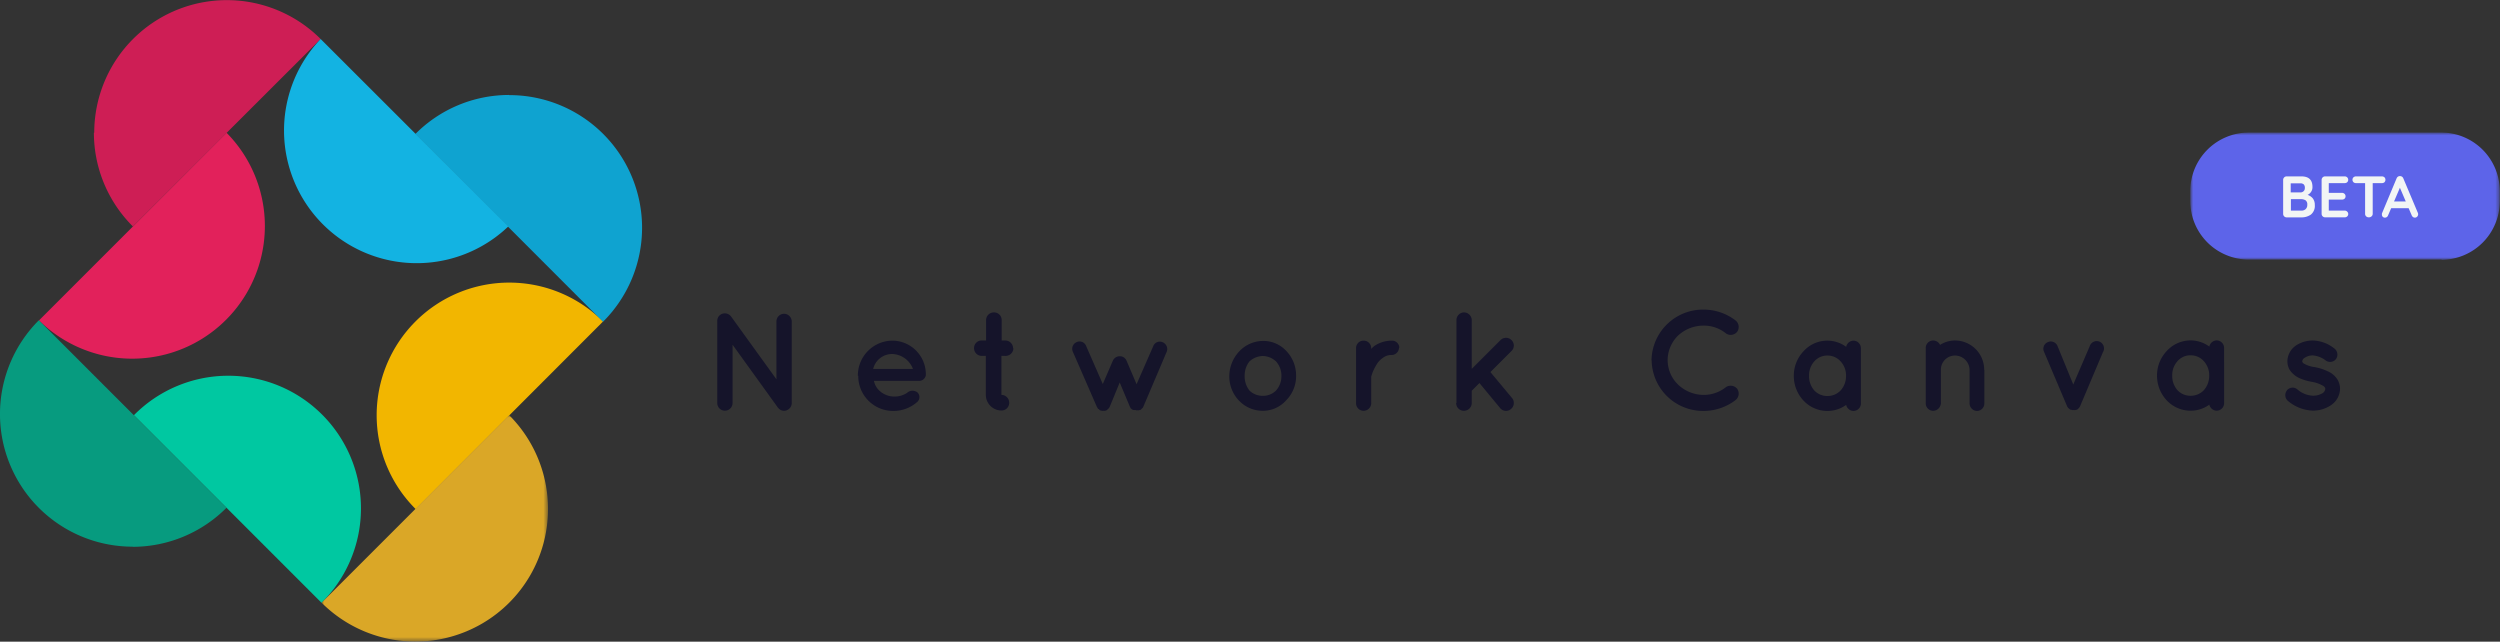 <svg id="Layer_1" data-name="Layer 1" xmlns="http://www.w3.org/2000/svg" xmlns:xlink="http://www.w3.org/1999/xlink" width="512.79" height="131.61" viewBox="0 0 512.79 131.61"><rect x="0" y="0" width="512.79" height="131.61" fill="#333333" stroke="none"/><defs><mask id="mask" x="65.97" y="85.16" width="46.45" height="46.45" maskUnits="userSpaceOnUse"><g transform="translate(-0.74)"><g id="logo-b"><polygon id="logo-a" points="66.71 85.16 113.15 85.16 113.15 131.6 66.71 131.6 66.71 85.16" style="fill:#fff;fill-rule:evenodd"/></g></g></mask><mask id="mask-2" x="449.36" y="27.24" width="63.43" height="26" maskUnits="userSpaceOnUse"><g transform="translate(-0.74)"><g id="logo-d"><polygon id="logo-c" points="450.09 27.24 513.52 27.24 513.52 53.24 450.09 53.24 450.09 27.24" style="fill:#fff;fill-rule:evenodd"/></g></g></mask></defs><title>logo</title><path d="M20.07,27.21A27.2,27.2,0,0,1,66.51,8L28,46.45a27.12,27.12,0,0,1-8-19.24" transform="translate(-0.74)" style="fill:#ce1e55;fill-rule:evenodd"/><path d="M47.22,27.24A27.21,27.21,0,0,1,8.74,65.72Z" transform="translate(-0.74)" style="fill:#e2215b;fill-rule:evenodd"/><path d="M27.94,112.13A27.2,27.2,0,0,1,8.71,65.69l38.48,38.47a27.18,27.18,0,0,1-19.25,8" transform="translate(-0.74)" style="fill:#079b7f;fill-rule:evenodd"/><path d="M28.21,85.16a27.21,27.21,0,1,1,38.48,38.48Z" transform="translate(-0.74)" style="fill:#00c8a1;fill-rule:evenodd"/><path d="M78,85.18a27.2,27.2,0,0,1,46.44-19.24L86,104.42a27.13,27.13,0,0,1-8-19.24" transform="translate(-0.74)" style="fill:#f2b600;fill-rule:evenodd"/><g style="mask:url(#mask)"><path d="M105.18,85.16a27.2,27.2,0,1,1-38.47,38.47Z" transform="translate(-0.74)" style="fill:#daa727;fill-rule:evenodd"/></g><path d="M105.19,19.51A27.21,27.21,0,0,1,124.43,66L85.94,27.48a27.12,27.12,0,0,1,19.25-8" transform="translate(-0.74)" style="fill:#0fa3d0;fill-rule:evenodd"/><path d="M105,46.45A27.21,27.21,0,0,1,66.51,8Z" transform="translate(-0.74)" style="fill:#13b3e2;fill-rule:evenodd"/><path d="M151,82.67a1.57,1.57,0,1,1-3.14,0V65.89a1.54,1.54,0,0,1,.63-1.32,1.6,1.6,0,0,1,2.2.34L160,77.8V65.92a1.57,1.57,0,0,1,1.55-1.56,1.6,1.6,0,0,1,1.59,1.56V82.67a1.6,1.6,0,0,1-1.59,1.59,1.55,1.55,0,0,1-1.18-.58.7.7,0,0,1-.14-.17L151,70.71Zm28.8-7H188a4.72,4.72,0,0,0-4.26-3.06,4,4,0,0,0-3.9,3.06m-3.14,1.41a7.15,7.15,0,0,1,7-7.21,6.9,6.9,0,0,1,6.94,6.69v.15a.8.8,0,0,1,0,.26,1.38,1.38,0,0,1-1.49,1.15H180a3.74,3.74,0,0,0,1,1.9,4.48,4.48,0,0,0,2.77,1.3,4.72,4.72,0,0,0,3-.72,1.64,1.64,0,0,1,2.17-.09,1.33,1.33,0,0,1,0,1.88,7.34,7.34,0,0,1-5.16,1.9,7.16,7.16,0,0,1-7-7.21m31.83-5.62A1.62,1.62,0,0,1,206.87,73h-.72v8a1.59,1.59,0,0,1,1.59,1.61,1.56,1.56,0,0,1-1.59,1.59,3.21,3.21,0,0,1-3.2-3.2V73h-.83a1.58,1.58,0,0,1-1.59-1.58,1.56,1.56,0,0,1,1.59-1.59H203V65.66a1.59,1.59,0,0,1,1.62-1.58,1.56,1.56,0,0,1,1.58,1.58v4.18h.72a1.61,1.61,0,0,1,1.62,1.59m31.51.72-4.76,11.19s-.06.14-.11.23,0,0,0,0a.8.8,0,0,1-.15.18s0,0,0,0a1.1,1.1,0,0,1-.18.14s0,0,0,.06a.65.65,0,0,1-.26.14s0,0,0,0a.93.93,0,0,0-.24.06h0a.89.89,0,0,1-.29,0,.77.77,0,0,1-.26,0h-.06a.39.39,0,0,0-.2-.06l0,0h0A.72.72,0,0,1,233,84v0c-.08,0-.11-.09-.17-.14s-.06,0-.06,0a.73.73,0,0,1-.14-.18s0,0,0,0-.09-.18-.12-.23l-2.1-5-2.05,5-.14.23v0l-.17.18a0,0,0,0,1,0,0l-.18.17a.81.81,0,0,1-.26.17h0a0,0,0,0,0,0,0,.32.32,0,0,0-.18.06h-.05a1.06,1.06,0,0,1-.29,0,.86.86,0,0,1-.29,0h-.09a.35.35,0,0,0-.17-.06s0,0-.06,0a.54.54,0,0,1-.26-.17s0,0,0,0a.53.53,0,0,0-.17-.14l-.06,0a1.74,1.74,0,0,0-.11-.18s0,0,0,0a2,2,0,0,0-.14-.23L220.8,72.15a1.49,1.49,0,0,1,.83-2,1.44,1.44,0,0,1,1.91.86l3.4,7.76L229,74a1.53,1.53,0,0,1,1.41-.93,1.48,1.48,0,0,1,1.41.93l2.05,4.81,3.4-7.76a1.44,1.44,0,0,1,1.93-.86,1.52,1.52,0,0,1,.84,2m16,4.93a4.65,4.65,0,0,0,1,3,3.87,3.87,0,0,0,2.77,1.07,3.75,3.75,0,0,0,2.65-1.07,4.4,4.4,0,0,0,1.12-3,4.35,4.35,0,0,0-1.12-3,4.11,4.11,0,0,0-2.65-1.1,4.21,4.21,0,0,0-2.77,1.1,4.59,4.59,0,0,0-1,3m-1.15,5.07a7.18,7.18,0,0,1-2-5.07,7.46,7.46,0,0,1,2-5,6.74,6.74,0,0,1,5-2.19A6.38,6.38,0,0,1,264.59,72a7.22,7.22,0,0,1,2,5,7,7,0,0,1-2,5.07,6.35,6.35,0,0,1-4.81,2.19,6.7,6.7,0,0,1-5-2.19m32.92-10.78a1.54,1.54,0,0,1-1.53,1.53,2.73,2.73,0,0,0-1.73.55,4.15,4.15,0,0,0-1.32,1.38A9.19,9.19,0,0,0,282,77.25v5.48a1.57,1.57,0,0,1-1.58,1.53,1.54,1.54,0,0,1-1.53-1.53V71.37a1.52,1.52,0,0,1,1.53-1.5,1.55,1.55,0,0,1,1.58,1.5v.2a4.73,4.73,0,0,1,.61-.58,6.33,6.33,0,0,1,3.63-1.12,1.5,1.5,0,0,1,1.53,1.5m11.71,11.3v-17A1.58,1.58,0,0,1,301,64.08a1.61,1.61,0,0,1,1.62,1.58v10l5.91-5.91a1.6,1.6,0,0,1,2.24,0,1.56,1.56,0,0,1,0,2.25l-4.32,4.32,4.44,5.33a1.6,1.6,0,0,1-.23,2.25,1.54,1.54,0,0,1-2.22-.2l-4.24-5.13-1.58,1.58v2.54A1.61,1.61,0,0,1,301,84.26a1.58,1.58,0,0,1-1.58-1.59m40.07-8.79A10.58,10.58,0,0,1,350.1,63.5a10.8,10.8,0,0,1,6.66,2.25,1.71,1.71,0,0,1,.29,2.31,1.69,1.69,0,0,1-2.31.31,7.16,7.16,0,0,0-4.64-1.58,7.66,7.66,0,0,0-5.19,2.07,7.12,7.12,0,0,0-2.11,5,7,7,0,0,0,2.11,5A7.66,7.66,0,0,0,350.1,81a7.28,7.28,0,0,0,4.64-1.58,1.75,1.75,0,0,1,2.31.31,1.71,1.71,0,0,1-.29,2.31,10.8,10.8,0,0,1-6.66,2.25,10.55,10.55,0,0,1-10.58-10.38m39.87,3.2a4.21,4.21,0,0,0-1.13-3,3.55,3.55,0,0,0-2.68-1.18,3.49,3.49,0,0,0-2.68,1.18,4.23,4.23,0,0,0-1.09,3,4.34,4.34,0,0,0,1.09,3,3.65,3.65,0,0,0,2.68,1.12,3.72,3.72,0,0,0,2.68-1.12,4.32,4.32,0,0,0,1.13-3Zm3.05,0v5.65a1.53,1.53,0,0,1-1.52,1.53,1.57,1.57,0,0,1-1.5-1.24,6.54,6.54,0,0,1-3.84,1.24,6.69,6.69,0,0,1-4.9-2.11,7.36,7.36,0,0,1-2-5.07,7.25,7.25,0,0,1,2-5.07,6.54,6.54,0,0,1,8.74-.9,1.57,1.57,0,0,1,1.5-1.27,1.55,1.55,0,0,1,1.52,1.56Zm25.32-1.24v6.89a1.52,1.52,0,0,1-1.5,1.53,1.56,1.56,0,0,1-1.53-1.53V75.84a3,3,0,0,0-3-2.91,2.88,2.88,0,0,0-2.88,2.91v6.89a.56.56,0,0,1-.06.29,1.58,1.58,0,0,1-1.53,1.24,1.52,1.52,0,0,1-1.52-1.53V71.37a1.52,1.52,0,0,1,1.52-1.53,1.57,1.57,0,0,1,1.42.9,5.72,5.72,0,0,1,3.05-.9,6,6,0,0,1,6,6m24.39-3.69-4.73,11.19a.7.7,0,0,1-.12.2,0,0,0,0,1,0,0c0,.05-.11.14-.17.2a0,0,0,0,1,0,0,1.36,1.36,0,0,1-.17.17,0,0,0,0,0,0,0,.56.56,0,0,1-.2.14h-.06v0a.56.56,0,0,0-.23.06h-.06a1,1,0,0,1-.28,0,.93.93,0,0,1-.26,0h-.06a.71.71,0,0,0-.23-.06v0h-.06a2.36,2.36,0,0,1-.26-.14,0,0,0,0,0,0,0,.91.91,0,0,1-.17-.17s0,0-.06,0a.9.9,0,0,0-.14-.2s0,0,0,0-.09-.12-.12-.2L420,72.15a1.47,1.47,0,0,1,.84-2,1.48,1.48,0,0,1,1.93.83L426,78.87,429.38,71a1.5,1.5,0,1,1,2.77,1.13m21.73,4.93a4.25,4.25,0,0,0-1.12-3,3.55,3.55,0,0,0-2.68-1.18,3.46,3.46,0,0,0-2.68,1.18,4.23,4.23,0,0,0-1.1,3,4.34,4.34,0,0,0,1.1,3,3.62,3.62,0,0,0,2.68,1.12,3.72,3.72,0,0,0,2.68-1.12,4.36,4.36,0,0,0,1.12-3Zm3.06,0v5.65a1.54,1.54,0,0,1-1.53,1.53,1.58,1.58,0,0,1-1.5-1.24,6.51,6.51,0,0,1-3.83,1.24,6.69,6.69,0,0,1-4.9-2.11,7.36,7.36,0,0,1-2-5.07,7.25,7.25,0,0,1,2-5.07,6.63,6.63,0,0,1,4.9-2.17,6.54,6.54,0,0,1,3.83,1.27,1.57,1.57,0,0,1,1.5-1.27,1.55,1.55,0,0,1,1.53,1.56Zm12.89,3A1.5,1.5,0,0,1,472,79.9a5.26,5.26,0,0,0,3.17,1.27,3.92,3.92,0,0,0,2-.54,1.21,1.21,0,0,0,.52-.87.42.42,0,0,0-.09-.29.87.87,0,0,0-.37-.34,6.66,6.66,0,0,0-2.31-.81h0a11.3,11.3,0,0,1-2.51-.75,4.81,4.81,0,0,1-2-1.67,3.49,3.49,0,0,1-.49-1.82,4,4,0,0,1,1.7-3.17,6.22,6.22,0,0,1,3.54-1.07,7.41,7.41,0,0,1,4.33,1.59,1.59,1.59,0,0,1,.46,2.13,1.53,1.53,0,0,1-2.13.41,5,5,0,0,0-2.66-1.07,2.94,2.94,0,0,0-1.73.52.89.89,0,0,0-.46.66.29.29,0,0,0,.06.23.7.7,0,0,0,.32.29,5.75,5.75,0,0,0,2.1.69l0,0h0a10.09,10.09,0,0,1,2.68.84,4.42,4.42,0,0,1,2.05,1.7,3.76,3.76,0,0,1,.54,1.9,4.16,4.16,0,0,1-1.81,3.35,6.66,6.66,0,0,1-3.75,1.15,8.38,8.38,0,0,1-5.13-2,1.54,1.54,0,0,1-.2-2.14" transform="translate(-0.74)" style="fill:#15142a;fill-rule:evenodd"/><g style="mask:url(#mask-2)"><path d="M501.57,53.24H462a12,12,0,0,1-12-12v-2.1a12,12,0,0,1,12-11.95h39.53a12,12,0,0,1,11.95,12v2.1a12,12,0,0,1-11.95,12" transform="translate(-0.74)" style="fill:#5d64e9;fill-rule:evenodd"/></g><g style="isolation:isolate"><g style="isolation:isolate"><path d="M475.13,40.69a2.12,2.12,0,0,1,.41,1.34,2.27,2.27,0,0,1-.82,2,3.36,3.36,0,0,1-1.94.56h-3a.72.72,0,0,1-.73-.73V36.91a.72.72,0,0,1,.21-.52.7.7,0,0,1,.52-.21h3c1.52,0,2.28.71,2.28,2.14a1.67,1.67,0,0,1-.26,1,1.72,1.72,0,0,1-.73.65A2.42,2.42,0,0,1,475.13,40.69Zm-1.84-2.85a1,1,0,0,0-.69-.24h-2v1.87h2a.92.92,0,0,0,.63-.24.83.83,0,0,0,.27-.65A1,1,0,0,0,473.29,37.84Zm.37,5.06A1.15,1.15,0,0,0,474,42a1,1,0,0,0-.38-.93,1.8,1.8,0,0,0-.91-.22h-2.07V43.2h2.16A1.24,1.24,0,0,0,473.66,42.9Z" transform="translate(-0.74)" style="fill:#f2f5f5"/><path d="M482.19,43.41a.67.67,0,0,1,.21.49.64.64,0,0,1-.21.49.73.73,0,0,1-.52.19h-4a.72.72,0,0,1-.73-.73V36.91a.72.72,0,0,1,.21-.52.7.7,0,0,1,.52-.21h4a.73.73,0,0,1,.52.2.71.71,0,0,1,0,1,.79.79,0,0,1-.53.18h-3.25v2h2.71a.73.73,0,0,1,.52.2.66.66,0,0,1,.21.51.63.63,0,0,1-.2.48.75.75,0,0,1-.53.19h-2.71V43.2h3.25A.7.7,0,0,1,482.19,43.41Z" transform="translate(-0.74)" style="fill:#f2f5f5"/></g><g style="isolation:isolate"><path d="M489.83,36.37a.69.69,0,0,1,.2.51.69.69,0,0,1-.2.5.77.77,0,0,1-.53.18h-1.88v6.29a.68.68,0,0,1-.23.52.8.8,0,0,1-.57.21.77.77,0,0,1-.55-.21.7.7,0,0,1-.21-.52V37.56H484a.75.75,0,0,1-.53-.19.69.69,0,0,1-.2-.5.66.66,0,0,1,.21-.5.77.77,0,0,1,.52-.19h5.33A.78.78,0,0,1,489.83,36.37Z" transform="translate(-0.74)" style="fill:#f2f5f5"/></g><g style="isolation:isolate"><path d="M496.74,43.93a.69.69,0,0,1-.2.51.63.63,0,0,1-.47.2.59.59,0,0,1-.39-.13.82.82,0,0,1-.27-.36l-.62-1.45h-3.58l-.63,1.46a.7.7,0,0,1-.25.35.62.62,0,0,1-.38.13.59.59,0,0,1-.64-.62,1,1,0,0,1,0-.23l3-7.18a.81.81,0,0,1,.28-.37.79.79,0,0,1,.84,0,.74.74,0,0,1,.27.35l2.95,7A.74.74,0,0,1,496.74,43.93Zm-4.94-2.61h2.4L493,38.51Z" transform="translate(-0.74)" style="fill:#f2f5f5"/></g></g></svg>